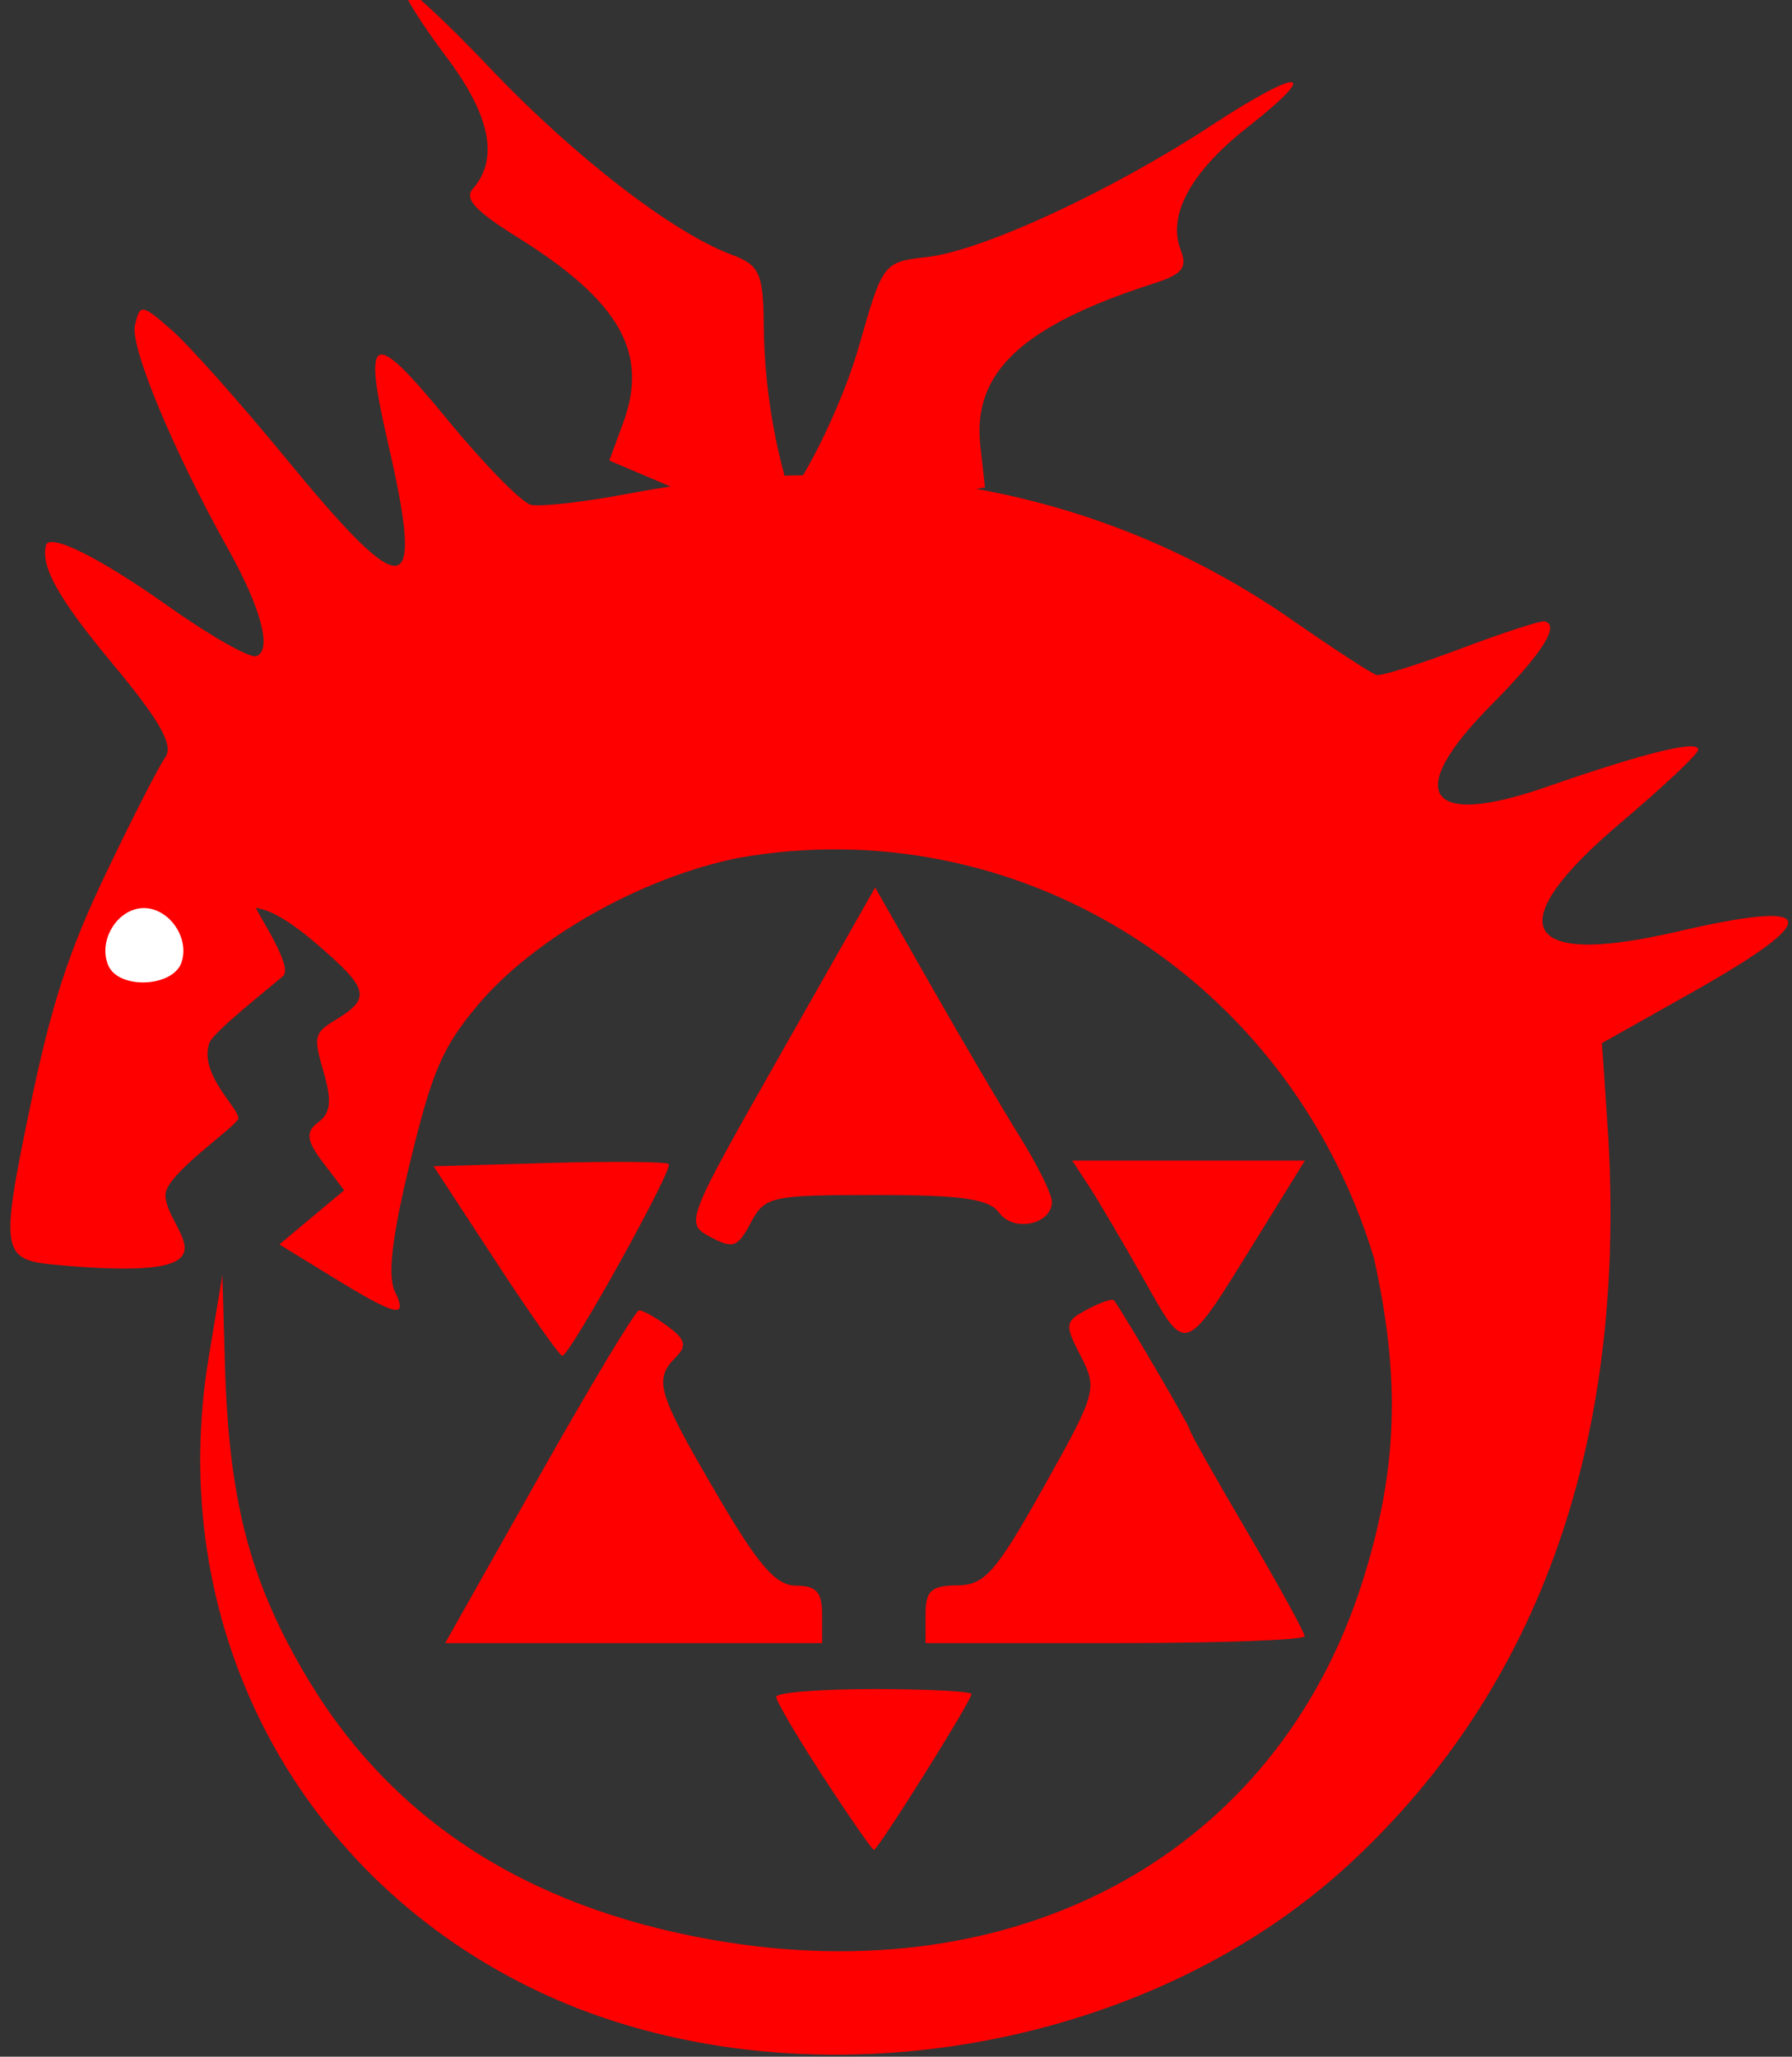<?xml version="1.0" encoding="UTF-8" standalone="no"?>
<!-- Created with Inkscape (http://www.inkscape.org/) -->

<svg
   xmlns:dc="http://purl.org/dc/elements/1.1/"
   xmlns:cc="http://creativecommons.org/ns#"
   xmlns:rdf="http://www.w3.org/1999/02/22-rdf-syntax-ns#"
   xmlns:svg="http://www.w3.org/2000/svg"
   xmlns="http://www.w3.org/2000/svg"
   xmlns:sodipodi="http://sodipodi.sourceforge.net/DTD/sodipodi-0.dtd"
   xmlns:inkscape="http://www.inkscape.org/namespaces/inkscape"
   width="156"
   height="179"
   id="svg2"
   version="1.1"
   inkscape:version="0.48.1 r9760"
   sodipodi:docname="ouroboros.svg"
   inkscape:export-filename="/Users/richard_towers/Sites/WRATH/img/ouroboros.png"
   inkscape:export-xdpi="9.2307692"
   inkscape:export-ydpi="9.2307692">
  <rect width="100%" height="100%" fill="#333333" stroke="none"/>
  <defs
     id="defs4" />
  <sodipodi:namedview
     id="base"
     pagecolor="#ffffff"
     bordercolor="#666666"
     borderopacity="1.0"
     inkscape:pageopacity="0.0"
     inkscape:pageshadow="2"
     inkscape:zoom="1.4"
     inkscape:cx="147.78531"
     inkscape:cy="123.43598"
     inkscape:document-units="px"
     inkscape:current-layer="layer1"
     showgrid="false"
     fit-margin-top="0"
     fit-margin-left="0"
     fit-margin-right="0"
     fit-margin-bottom="0"
     inkscape:window-width="1280"
     inkscape:window-height="707"
     inkscape:window-x="0"
     inkscape:window-y="0"
     inkscape:window-maximized="0" />
  <g
     inkscape:label="Layer 1"
     inkscape:groupmode="layer"
     id="layer1"
     transform="translate(-227.215,-320.359)">
    <g
       id="g3027"
       transform="translate(-40.143,63.571)">
      <path
         id="path3015"
         d="m 339.046,411.471 c -2.265,-3.476 -4.117,-6.626 -4.117,-7 0,-0.374 3.825,-0.68 8.5,-0.68 4.675,0 8.5,0.199 8.5,0.442 0,0.571 -8.136,13.558 -8.494,13.558 -0.149,0 -2.124,-2.844 -4.388,-6.32 z"
         style="fill:#ff0000"
         inkscape:connector-curvature="0" />
      <path
         id="path3013"
         d="m 314.27,385.326 c 4.487,-7.956 8.41,-14.481 8.717,-14.5 0.307,-0.019 1.432,0.609 2.5,1.397 1.556,1.148 1.693,1.684 0.691,2.7 -1.923,1.95 -1.602,3.03 3.486,11.751 3.717,6.37 5.224,8.117 7,8.117 1.748,0 2.264,0.57 2.264,2.5 l 0,2.5 -16.409,0 -16.409,0 z"
         style="fill:#ff0000"
         inkscape:connector-curvature="0" />
      <path
         id="path3011"
         d="m 347.929,397.291 c 0,-2.055 0.49,-2.504 2.75,-2.524 2.402,-0.021 3.352,-1.099 7.514,-8.523 4.62,-8.241 4.718,-8.587 3.244,-11.437 -1.429,-2.763 -1.394,-3.006 0.572,-4.058 1.15,-0.616 2.199,-0.97 2.33,-0.788 0.971,1.347 6.59,10.942 6.59,11.252 0,0.215 2.25,4.214 5,8.886 2.75,4.672 5,8.765 5,9.094 0,0.329 -7.425,0.599 -16.5,0.599 l -16.5,0 z"
         style="fill:#ff0000"
         inkscape:connector-curvature="0" />
      <path
         id="path3009"
         d="m 310.499,366.541 -5.394,-8.25 10.042,-0.286 c 5.523,-0.158 10.214,-0.114 10.425,0.096 0.423,0.423 -8.61,16.69 -9.268,16.69 -0.226,0 -2.839,-3.712 -5.805,-8.25 z"
         style="fill:#ff0000"
         inkscape:connector-curvature="0" />
      <path
         id="path3007"
         d="m 366.921,368.117 c -1.806,-3.204 -3.945,-6.838 -4.753,-8.076 l -1.47,-2.25 10.13,0 10.13,0 -4.176,6.75 c -6.418,10.374 -6.096,10.257 -9.862,3.576 z"
         style="fill:#ff0000"
         inkscape:connector-curvature="0" />
      <path
         id="path3005"
         d="m 329.194,364.439 c -2.215,-1.191 -2.162,-1.33 6.058,-15.807 l 8.293,-14.605 4.912,8.632 c 2.702,4.748 6.163,10.633 7.692,13.078 1.529,2.445 2.78,4.985 2.78,5.643 0,1.979 -3.33,2.681 -4.584,0.966 -0.891,-1.219 -3.209,-1.554 -10.744,-1.554 -9.15,0 -9.669,0.116 -10.89,2.425 -1.127,2.132 -1.552,2.28 -3.517,1.223 z"
         style="fill:#ff0000"
         inkscape:connector-curvature="0" />
    </g>
    <g
       id="g3055"
       transform="matrix(0.999,-0.037,0.037,0.999,-64.09,81.806)">
      <path
         transform="matrix(1.088,0,0,1.088,353.937,231.92)"
         d="m 117.857,128.571 c 0,64.696 -52.447,117.143 -117.143,117.143 -64.696,0 -117.143,-52.447 -117.143,-117.143 0,-64.696 52.447,-117.143 117.143,-117.143 64.696,0 117.143,52.447 117.143,117.143 z"
         sodipodi:ry="117.14286"
         sodipodi:rx="117.14286"
         sodipodi:cy="128.57143"
         sodipodi:cx="0.71428573"
         id="path3053"
         style="fill:none;stroke:none"
         sodipodi:type="arc" />
      <g
         inkscape:transform-center-y="-32.648998"
         inkscape:transform-center-x="-3.2791297"
         transform="matrix(1,-0.011,0.011,1,-203.424,-6.124)"
         id="g3044">
        <g
           id="g3039"
           inkscape:transform-center-x="-4.726254"
           inkscape:transform-center-y="-33.270984"
           transform="matrix(0.96,0.28,-0.28,0.96,315.419,-71.527)">
          <path
             inkscape:connector-curvature="0"
             id="path3019"
             d="m 339.025,429.447 c -22.485,-5.1 -38.281,-23.616 -39.933,-46.808 l -0.514,-7.216 2,7.394 c 3.086,11.411 6.393,17.68 12.947,24.544 10.12,10.597 23.419,15.379 39.985,14.376 27.177,-1.645 46.065,-18.834 47.83,-43.527 0.724,-10.134 -0.859,-17.924 -5.624,-27.677 -13.04,-22.199 -39.551,-30.685 -61.967,-20.896 -7.841,3.658 -15.711,11.013 -19.079,17.832 -2.098,4.246 -2.471,6.429 -2.493,14.59 -0.019,6.664 0.391,10.103 1.341,11.254 1.713,2.076 0.658,2.077 -5.691,0.007 l -5.044,-1.644 2.192,-2.95 2.192,-2.95 -2.362,-1.926 c -1.842,-1.501 -2.11,-2.228 -1.218,-3.296 0.872,-1.045 0.738,-2.084 -0.567,-4.371 -1.609,-2.821 -1.609,-3.101 -0.01,-4.692 2.558,-2.544 2.157,-3.285 -3.287,-6.063 -5.498,-2.805 -5.968,-1.239 -5.965,-2.005 0.442,0.726 4.602,4.458 3.873,5.472 -1.01,1.404 -4.774,6.17 -4.873,7.141 -0.295,2.894 3.908,4.952 3.995,5.84 -0.144,0.864 -5.003,6.161 -4.628,7.889 0.684,3.154 9.042,5.643 -7.297,8.104 -5.244,0.79 -5.531,0.665 -5.948,-12.744 -0.283,-9.096 0.092,-13.904 1.655,-21.25 1.111,-5.222 2.317,-10.22 2.679,-11.107 0.485,-1.188 -1.17,-2.976 -6.283,-6.789 -5.944,-4.433 -8.135,-6.782 -8.13,-8.718 0.003,-1.17 4.746,-0.088 11.535,2.631 4.172,1.671 8.007,2.779 8.522,2.463 1.264,-0.776 -0.534,-4.136 -4.531,-8.469 -6.702,-7.265 -12.475,-15.182 -12.469,-17.099 0.005,-1.912 0.126,-1.924 3.191,-0.328 1.752,0.912 7.293,4.764 12.314,8.56 13.176,9.961 14.671,9.366 8.351,-3.322 -4.477,-8.99 -3.753,-9.522 4.479,-3.29 4.028,3.049 8.009,5.546 8.846,5.548 0.837,0.002 4.479,-1.326 8.093,-2.953 20.115,-9.053 40.197,-10.001 58.723,-2.773 4.121,1.608 7.834,2.926 8.253,2.93 0.419,0.003 3.403,-1.786 6.632,-3.977 3.229,-2.191 6.154,-3.983 6.5,-3.982 1.406,0.004 0.432,2.806 -2.866,8.241 -5.61,9.245 -2.898,11.699 6.359,5.753 7.74,-4.972 12.117,-7.214 12.114,-6.205 -10e-4,0.438 -2.281,3.905 -5.066,7.702 -8.213,11.2 -5.54,14.34 6.907,8.115 11.521,-5.762 12.318,-4.252 2.548,4.826 l -6.57,6.105 2.042,6.506 c 8.216,26.178 5.94,49.168 -6.745,68.135 -13.915,20.805 -42.895,32.526 -66.937,27.072 z"
             style="fill:#ff0000"
             sodipodi:nodetypes="cscssssccsssccccssscscsscsssscscscscsssscsscscsscssscsscc" />
          <path
             id="path3003"
             d="m 329.925,302.338 c -2.639,-1.097 -7.127,-2.385 -9.973,-2.86 l -5.176,-0.865 0.41,-3.504 c 0.751,-6.442 -2.789,-10.212 -12.695,-13.515 -4.138,-1.379 -5.337,-2.181 -4.797,-3.206 1.622,-3.078 -0.016,-6.597 -4.962,-10.66 -2.761,-2.268 -4.981,-4.461 -4.932,-4.871 0.049,-0.411 4.079,1.839 8.955,4.999 8.884,5.758 18.813,10.206 24.223,10.851 2.533,0.302 3.039,0.951 4.113,5.274 1.548,6.23 4.398,12.439 7.825,17.045 1.469,1.975 2.477,3.528 2.239,3.45 -0.238,-0.078 -2.591,-1.04 -5.23,-2.137 z"
             style="fill:#ff0000"
             inkscape:connector-curvature="0" />
          <path
             id="path2999"
             d="m 330.894,297.597 c 1.3,-3.276 2.509,-9.42 2.689,-13.653 0.325,-7.674 0.336,-7.7 3.974,-9.026 4.549,-1.657 14.239,-9.323 21.374,-16.908 6.362,-6.763 8.297,-7.15 3.132,-0.627 -3.914,4.942 -5.044,9.102 -3.198,11.77 0.953,1.378 0.652,2.031 -1.556,3.373 -10.343,6.287 -13.609,11.245 -11.408,17.323 l 1.231,3.399 -4.716,1.984 c -2.594,1.091 -6.779,3.41 -9.3,5.153 l -4.584,3.169 2.363,-5.957 z"
             style="fill:#ff0000"
             inkscape:connector-curvature="0" />
        </g>
        <path
           inkscape:connector-curvature="0"
           style="fill:#ffffff"
           d="m 494.692,345.119 c 0.833,-2.153 -0.936,-4.867 -3.177,-4.873 -2.241,-0.006 -4.025,2.697 -3.204,4.855 0.815,2.142 5.554,2.155 6.381,0.018 z"
           id="path3017" />
      </g>
    </g>
  </g>
</svg>
